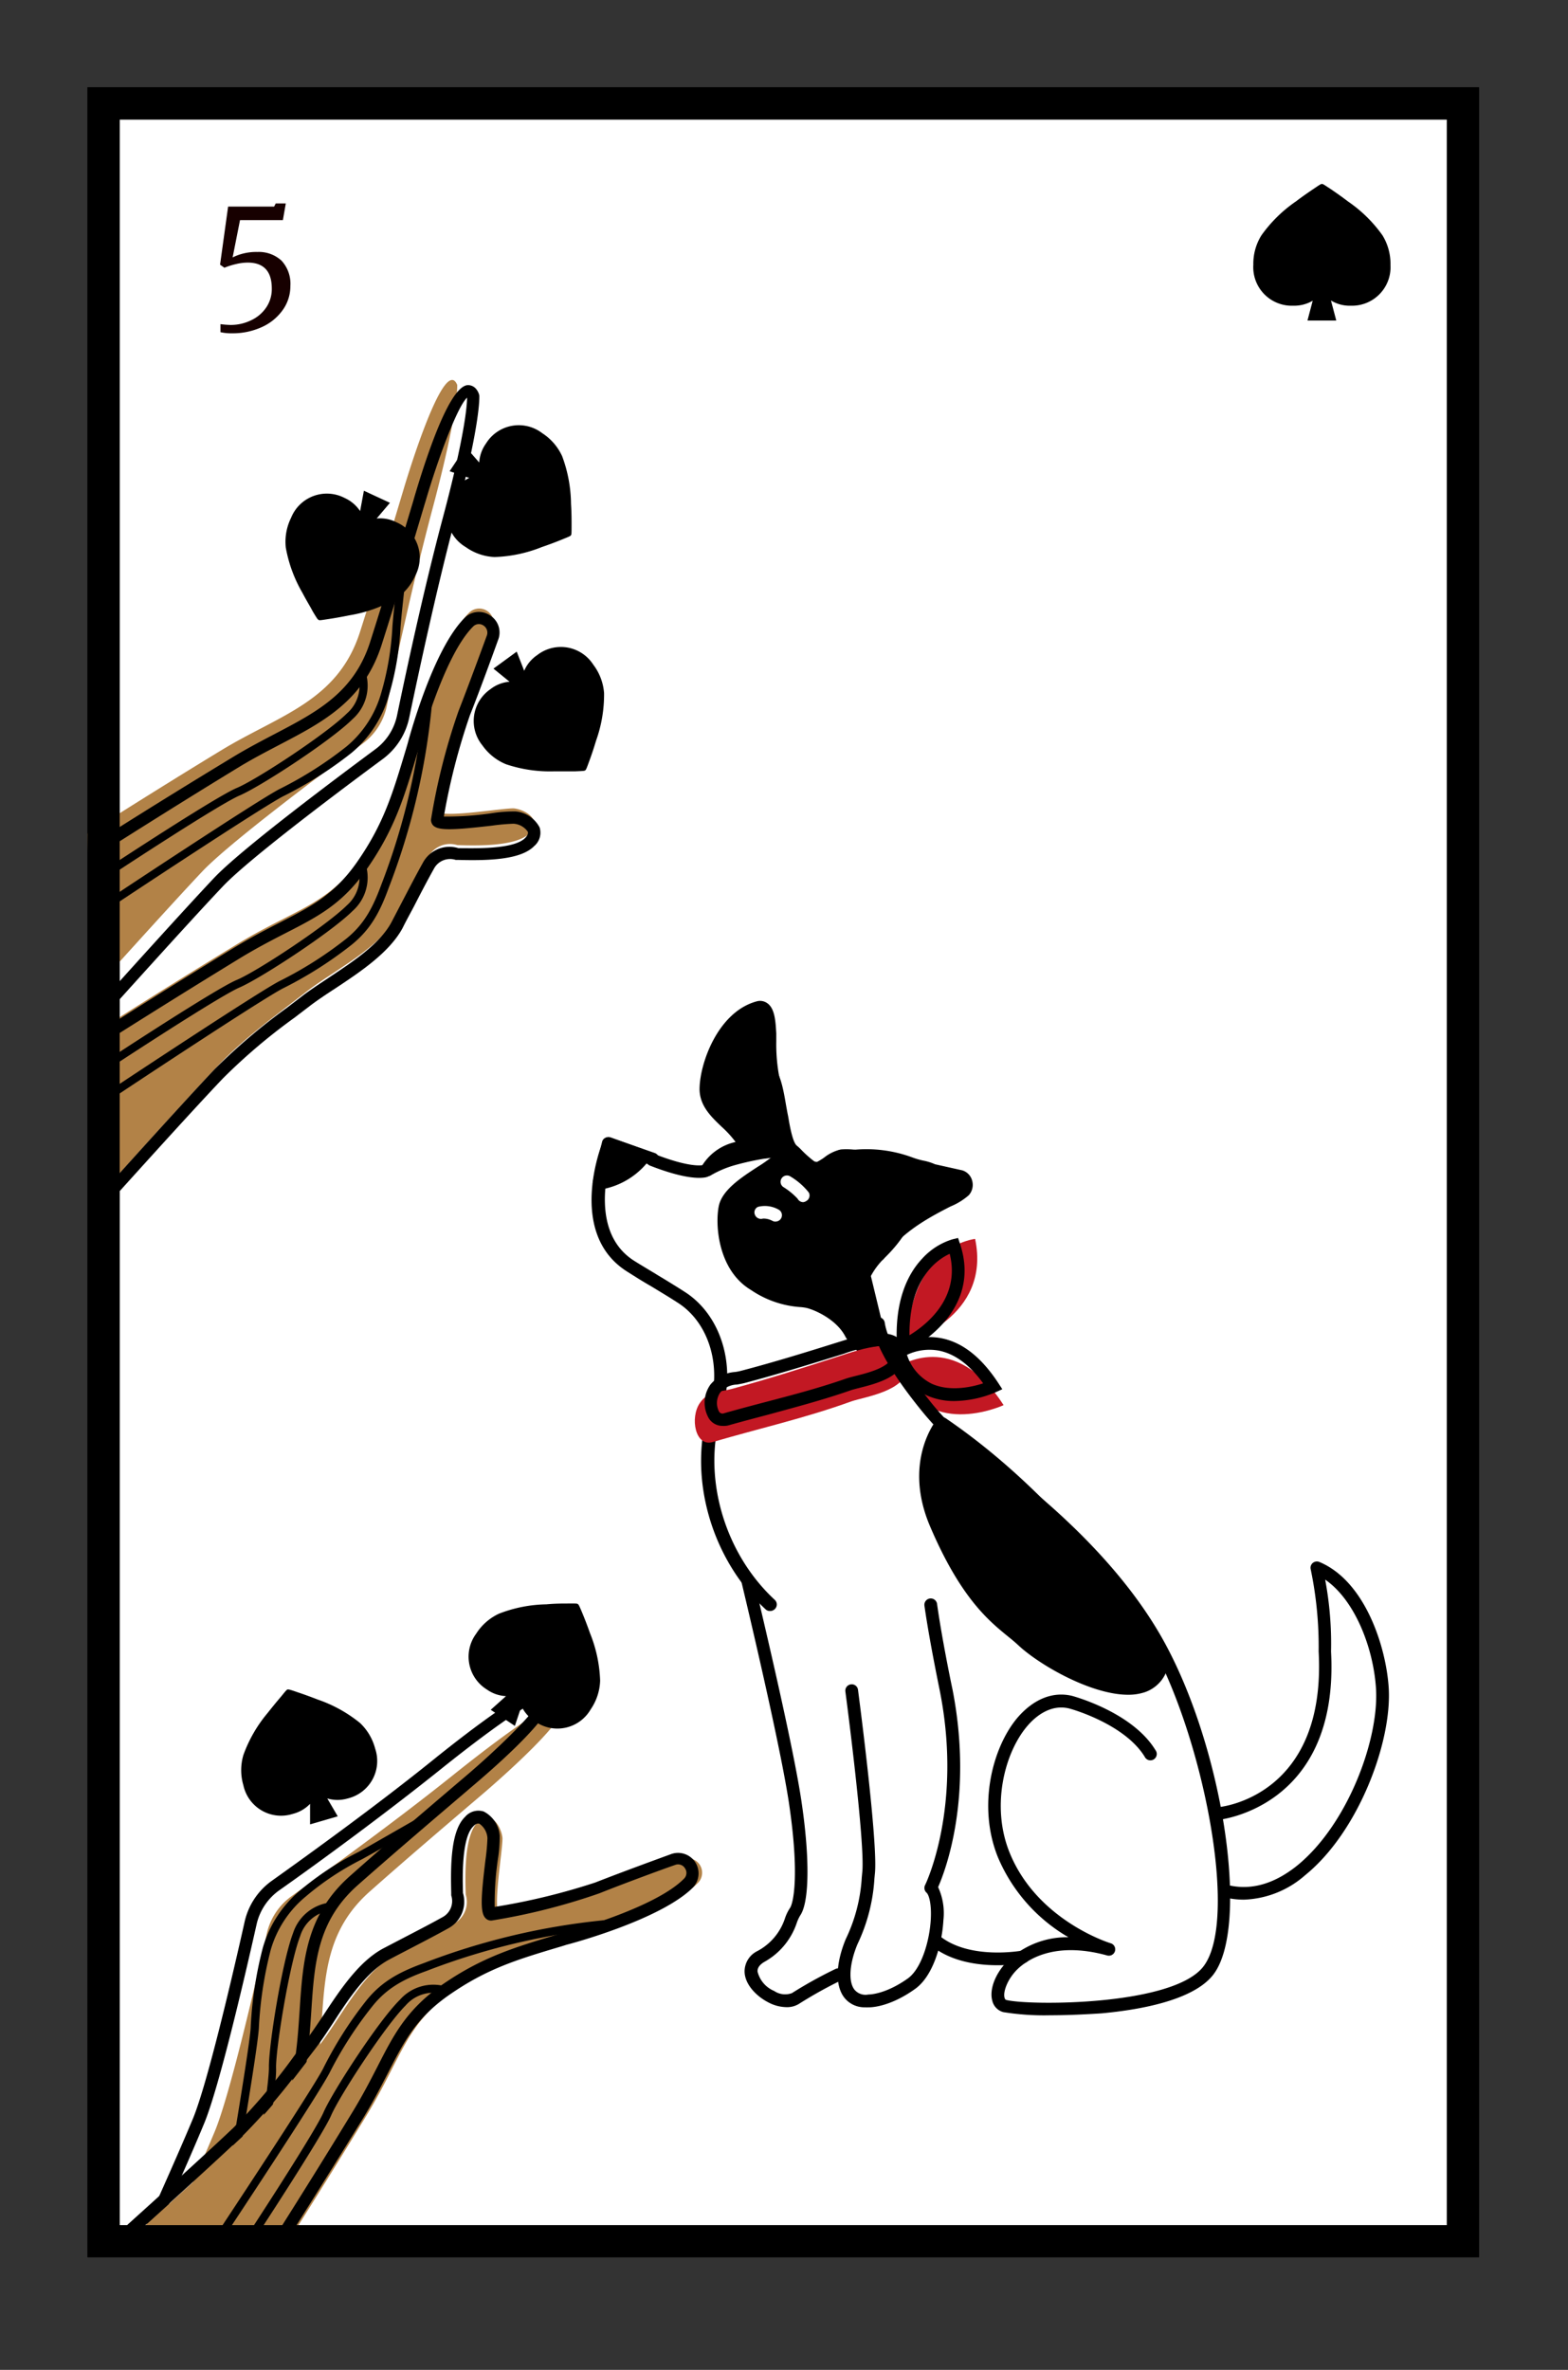 <svg id="圖層_1" data-name="圖層 1" xmlns="http://www.w3.org/2000/svg" viewBox="0 0 194.94 294.58"><rect x="0" y="0" width="194.94" height="294.58" fill="#333333" stroke="none"/><defs><style>.cls-1{fill:#fff;}.cls-2{fill:#170000;}.cls-3{fill:#c21823;}.cls-4{fill:#b28247;}</style></defs><title>新接龍</title><rect class="cls-1" x="12.88" y="12.85" width="169" height="265.73"/><path d="M183.88,280.58h-173V10.85h173Zm-169-4h165V14.85h-165Z"/><path class="cls-2" d="M28.64,40.39a5.77,5.77,0,0,0,2.6-.59,4.58,4.58,0,0,0,1.87-1.6,4.06,4.06,0,0,0,.68-2.33c0-2.15-1-3.23-3-3.23a6.31,6.31,0,0,0-1.47.19,9.18,9.18,0,0,0-1.42.45l-.54-.38,1-7.22h5.72l.2-.39h1.25l-.36,2.07H29.84L28.92,32a6.21,6.21,0,0,1,1.38-.5A6.54,6.54,0,0,1,32,31.32a4.16,4.16,0,0,1,3,1.08,4.23,4.23,0,0,1,1.1,3.15,5.1,5.1,0,0,1-.91,2.93,6.41,6.41,0,0,1-2.58,2.15,8.71,8.71,0,0,1-3.79.8,6,6,0,0,1-1.41-.14v-1A11.53,11.53,0,0,0,28.64,40.39Z"/><path d="M171.88,29.26a17.05,17.05,0,0,0-4.28-4.21c-.84-.64-1.62-1.18-2.12-1.52-1-.66-1-.66-1.13-.66s-.14,0-1.12.66c-.5.34-1.28.87-2.12,1.51a17.14,17.14,0,0,0-4.29,4.22,6.65,6.65,0,0,0-1,3.64A4.79,4.79,0,0,0,160.78,38a4.56,4.56,0,0,0,2.42-.62l-.65,2.46h3.58l-.66-2.49a4.45,4.45,0,0,0,2.46.65,4.79,4.79,0,0,0,4.94-5.06A6.76,6.76,0,0,0,171.88,29.26Z"/><path d="M102.74,152.27a58.19,58.19,0,0,0,1.7,8.62,1,1,0,0,0,1.62.48l1.18-2.54a10,10,0,0,1,2.1-3c1.9-1.83,5.13-5.66,2.64-8.65s-5.32-3.69-7.44-3.52c-1,.08-2.84,2-3.82,1.76-.51-.13-1.93-1.67-2.16-1.85a3.6,3.6,0,0,1-.91-1.84,2.86,2.86,0,0,1-1.14,2.6c-1.43,1.29-5.82,3.28-6.34,5.66-.47,2.15-.1,7.4,3.62,9.62a12.45,12.45,0,0,0,6.5,2.1,8.94,8.94,0,0,1,5.55,4.08,6.52,6.52,0,0,0,3.24,2.67l.81.38-2.5-10.35"/><path d="M109.89,169.66a.81.81,0,0,1-.34-.08l-.81-.38a7.34,7.34,0,0,1-3.61-3c-1.12-2.27-4.08-3.49-5-3.65a5.87,5.87,0,0,0-.67-.08,12.41,12.41,0,0,1-6.09-2.12c-4.16-2.48-4.48-8.23-4-10.47.43-2,2.86-3.56,4.81-4.83A19.45,19.45,0,0,0,96,143.78a2.17,2.17,0,0,0,.89-1.85.79.79,0,0,1,1.54-.37c.28,1.09.55,1.36.62,1.42a6.11,6.11,0,0,1,.48.45A11.27,11.27,0,0,0,101,144.7a7.49,7.49,0,0,0,1.47-.82,5.19,5.19,0,0,1,2.06-1c2.1-.17,5.22.35,8.11,3.81,2.09,2.51,1.1,6-2.71,9.72a9.09,9.09,0,0,0-1.66,2.2l2.43,10.05a.78.78,0,0,1-.26.8A.79.79,0,0,1,109.89,169.66ZM97.85,144A4.76,4.76,0,0,1,97,145a16.79,16.79,0,0,1-2,1.39c-1.62,1-3.83,2.49-4.13,3.85-.46,2.1,0,6.84,3.26,8.78a11,11,0,0,0,5.41,1.9c.3,0,.58,0,.83.1,1.33.24,4.73,1.72,6.1,4.5a5,5,0,0,0,2.19,2l-1.58-6.54-.37.8a.81.81,0,0,1-.17.24,1.73,1.73,0,0,1-1.64.45,1.84,1.84,0,0,1-1.28-1.26,60,60,0,0,1-1.73-8.75.77.77,0,0,1,.66-.89.79.79,0,0,1,.9.67,57.31,57.31,0,0,0,1.67,8.49.31.31,0,0,0,.17.21h.07l1.1-2.35a1.89,1.89,0,0,1,.11-.25,1.4,1.4,0,0,1,.09-.17,10.57,10.57,0,0,1,2.06-2.79c1.84-1.77,4.63-5.12,2.58-7.57-2.44-2.94-5-3.38-6.76-3.24a5.26,5.26,0,0,0-1.33.72c-.92.61-1.88,1.24-2.76,1a6.26,6.26,0,0,1-2.11-1.66l-.34-.33A2.09,2.09,0,0,1,97.85,144Z"/><path d="M95.71,200.25a.77.77,0,0,1-.53-.21c-6.83-6.31-9.73-16.64-7-25.12,1.59-5,0-10.44-3.84-12.94-1.06-.69-2.21-1.38-3.43-2.12-1-.57-1.93-1.16-2.94-1.8-7.52-4.73-3.23-15.73-3-16.2a.78.78,0,0,1,1-.45l5.43,1.91a.78.78,0,0,1,.48,1,.79.79,0,0,1-1,.49l-4.69-1.65c-.77,2.4-2.74,10.16,2.67,13.57,1,.63,2,1.21,2.92,1.78,1.23.74,2.39,1.45,3.47,2.15,4.39,2.88,6.28,9.07,4.49,14.73-2.51,7.92.2,17.58,6.6,23.49a.79.79,0,0,1,0,1.12A.83.83,0,0,1,95.71,200.25Z"/><path d="M105.39,161.89a2,2,0,0,1-.42,0,1.86,1.86,0,0,1-1.28-1.27,60.57,60.57,0,0,1-1.73-8.74.79.79,0,1,1,1.56-.22,58.77,58.77,0,0,0,1.67,8.49.31.31,0,0,0,.17.21h.09l2-3.73a.71.71,0,0,1,.19-.23c.07-.06,6.63-5.74,3.77-9.17-1.73-2.07-3.8-1.66-5.8-1.27a14,14,0,0,1-1.54.25,10,10,0,0,1-3.26-.25c-.5-.12-1.15-.7-2.33-1.87l-.38-.36c-.88-.68-1.23-2.26-1.56-4.1,0-.26-.09-.5-.13-.69-.07-.36-.14-.79-.22-1.25-.25-1.48-.62-3.7-1.39-4.28-1.67-1.24-4.21-2.58-4.92-2.52v.09c.07.43,1,3.42,1.19,3.79a9,9,0,0,1,1.41,4.21,12,12,0,0,0,.78,3.08,1,1,0,0,1-.08,1,1,1,0,0,1-.81.44,4.62,4.62,0,0,0-3.71,2.23,1.5,1.5,0,0,1-.92.61c-.8.16-2.77.18-6.95-1.46a.8.8,0,0,1-.44-1,.79.79,0,0,1,1-.44c4.06,1.59,5.67,1.46,6.06,1.38a6.29,6.29,0,0,1,4.1-2.79,14.75,14.75,0,0,1-.6-2.76,7.76,7.76,0,0,0-1.18-3.59A27.16,27.16,0,0,1,88.28,131a1.51,1.51,0,0,1,.75-1.56c1.73-.94,5.87,2,6.69,2.63,1.27.95,1.67,3.35,2,5.28.08.44.15.85.22,1.19s.09.45.13.73c.15.82.5,2.76,1,3.14a6.18,6.18,0,0,1,.52.48,13.52,13.52,0,0,0,1.66,1.48,8.32,8.32,0,0,0,2.69.19c.39,0,.86-.13,1.36-.22,2.11-.42,5-1,7.32,1.8,3.64,4.36-2.84,10.39-3.84,11.27l-2,3.75a.83.83,0,0,1-.16.21A1.8,1.8,0,0,1,105.39,161.89Z"/><path class="cls-1" d="M99.86,149.43a.79.79,0,0,1-.7-.43,8.66,8.66,0,0,0-1.77-1.45.78.78,0,0,1-.21-1.09.79.79,0,0,1,1.09-.22,8.35,8.35,0,0,1,2.29,2,.79.79,0,0,1-.34,1.06A.8.8,0,0,1,99.86,149.43Z"/><path d="M80.07,143.72l-4.45-1.56-1.16,4.92A8.76,8.76,0,0,0,80.07,143.72Z"/><path d="M74.46,147.87a.79.79,0,0,1-.77-.92s0-.11,1.16-5a.75.75,0,0,1,.39-.51.79.79,0,0,1,.64-.06L80.33,143a.78.78,0,0,1,.38,1.21,9.49,9.49,0,0,1-6.16,3.67Zm1.72-4.68c-.18.78-.45,1.95-.66,2.83a8.11,8.11,0,0,0,3.2-1.94Z"/><path d="M98,142.24s.79.49-3.14.95a35.05,35.05,0,0,0-3.57.77,14.19,14.19,0,0,0-3.39,1.44,5.46,5.46,0,0,1,4.5-2.77.21.21,0,0,0,.16-.31c-1.15-2.61-4.75-4-4.8-6.92s2.16-9,6.49-10.17c1.41-.38,1.44,2.32,1.47,3.32a27.46,27.46,0,0,0,.45,5.59c.62,2.68.67,5.63,1.83,8.1"/><path d="M87.9,146.19a.77.77,0,0,1-.56-.24.79.79,0,0,1-.09-1,6.53,6.53,0,0,1,4.2-3,12.91,12.91,0,0,0-1.72-1.88c-1.34-1.28-2.72-2.6-2.76-4.65,0-3.21,2.27-9.62,7.07-10.94a1.54,1.54,0,0,1,1.38.24c.93.68,1,2.28,1.09,3.73l0,1a21.93,21.93,0,0,0,.4,4.56c.22.94.37,1.91.52,2.85a19.22,19.22,0,0,0,1.21,5,.88.88,0,0,1,.17.75c-.14.66-.78,1.07-3.88,1.43a33.62,33.62,0,0,0-3.46.76,12.79,12.79,0,0,0-3.17,1.34A.79.79,0,0,1,87.9,146.19Zm9.69-3.28h0ZM94.48,126c-3.92,1.1-6,6.79-5.93,9.42,0,1.39,1.06,2.38,2.27,3.53A10.27,10.27,0,0,1,93.29,142a1.07,1.07,0,0,1,.06.66c.53-.12,1-.21,1.42-.26a17.07,17.07,0,0,0,2.28-.38,22.31,22.31,0,0,1-1.16-5c-.14-.91-.29-1.85-.49-2.73a23.34,23.34,0,0,1-.45-4.88l0-.87C94.87,126.46,94.6,126.06,94.48,126Z"/><path class="cls-1" d="M96.41,151.85a.85.85,0,0,1-.35-.08,2.37,2.37,0,0,0-1.2-.3.81.81,0,0,1-1-.46.75.75,0,0,1,.39-1,3.46,3.46,0,0,1,2.52.33.79.79,0,0,1-.35,1.5Z"/><path d="M104.54,143.69c2.43,0,5.37-.48,8.52.81,1.17.48,2.18.5,2.91.9l3.52.78a1.15,1.15,0,0,1,.37,1.8c-.88,1-7.76,3.18-10.64,8Z"/><path d="M109.22,156.76h-.07a.76.76,0,0,1-.66-.5L103.81,144a.79.79,0,0,1,.09-.73.77.77,0,0,1,.64-.34c.49,0,1,0,1.53,0a16.45,16.45,0,0,1,7.28.91,9.77,9.77,0,0,0,1.46.43,6.54,6.54,0,0,1,1.44.45l3.41.76.13.05a1.82,1.82,0,0,1,1.09,1.3,1.93,1.93,0,0,1-.43,1.73,8.08,8.08,0,0,1-2.29,1.41c-2.37,1.22-6.34,3.26-8.26,6.47A.79.79,0,0,1,109.22,156.76Zm-3.54-12.3,3.75,9.84c2.28-2.86,5.8-4.66,8-5.8a12.09,12.09,0,0,0,1.82-1,.4.4,0,0,0,.09-.34.3.3,0,0,0-.13-.19l-3.42-.76a.9.9,0,0,1-.21-.08,5.12,5.12,0,0,0-1.14-.36,10.31,10.31,0,0,1-1.69-.5,15.1,15.1,0,0,0-6.63-.79Z"/><path class="cls-3" d="M111.77,169.86s6.85-4.77,13,4.8C124.8,174.66,114.67,179.3,111.77,169.86Z"/><path class="cls-3" d="M121.23,154s-7.9.71-8.5,12.8C112.73,166.82,123.28,163.77,121.23,154Z"/><path d="M111.59,168.46l-.07-1.14c-.36-5.84,1.49-9.13,3.11-10.85a8.4,8.4,0,0,1,3.78-2.42l.7-.17.23.69c3,8.92-6.61,13.38-6.71,13.42Zm6.48-12.61c-1.55.71-5.06,3.09-5,10.12C115.15,164.7,119.44,161.36,118.07,155.85Z"/><path class="cls-3" d="M112.88,170c.53-4.69-6.74-2-8.31-1.5-4.54,1.47-9.06,2.92-13.65,4.16-1.42.38-2.88.21-3.92,1.75-1.24,1.81-.57,5.47,1.6,4.84,5.73-1.68,11.59-3,17.25-5.06C107.61,173.6,112.55,172.94,112.88,170Z"/><path d="M89.85,177.24a2,2,0,0,1-1.72-.93,3.87,3.87,0,0,1,.19-4.2,4.35,4.35,0,0,1,3.06-1.57,6.25,6.25,0,0,0,.84-.17c4.08-1.07,8.11-2.32,12-3.54l.26-.08c2.6-.83,5.77-1.62,7.28-.35a2.41,2.41,0,0,1,.75,2.33c-.34,2.44-3.6,3.27-5.76,3.81-.39.1-.74.19-1,.28-3.34,1.17-6.81,2.08-10.16,3-1.7.45-3.39.89-5.08,1.37A2.5,2.5,0,0,1,89.85,177.24Zm19.66-9.94a15.89,15.89,0,0,0-4.54.95l-.28.09c-3.91,1.22-8,2.48-12.07,3.56-.32.08-.64.14-1,.2a2.84,2.84,0,0,0-2.08,1,2.28,2.28,0,0,0-.15,2.35.5.5,0,0,0,.65.21c1.7-.48,3.4-.93,5.11-1.38,3.32-.87,6.76-1.77,10.06-2.93.31-.1.69-.2,1.13-.31,1.64-.41,4.38-1.11,4.57-2.5h0c.1-.66-.12-.85-.2-.91A1.91,1.91,0,0,0,109.51,167.3Z"/><path d="M118.67,174.15a8.31,8.31,0,0,1-3.43-.69,7.82,7.82,0,0,1-4.19-5.18l-.17-.55.47-.33a7.9,7.9,0,0,1,5.68-1.06c2.65.52,5,2.4,7.08,5.57l.5.77-.83.38A13.66,13.66,0,0,1,118.67,174.15Zm-5.91-5.74a6.07,6.07,0,0,0,3.12,3.61c2.26,1,5,.38,6.35-.07-1.66-2.29-3.5-3.66-5.48-4.06A6.49,6.49,0,0,0,112.76,168.41Z"/><path d="M97.74,249.49a4.92,4.92,0,0,1-2.25-.61c-1.42-.73-2.87-2.18-2.92-3.77a2.82,2.82,0,0,1,1.57-2.58,7.1,7.1,0,0,0,3.44-4.05,5.48,5.48,0,0,1,.63-1.31c.42-.58,1.22-4.09-.14-13.16-1.22-8-5.88-27.32-5.92-27.51a.79.79,0,0,1,1.53-.37c0,.19,4.72,19.53,5.94,27.64,1.09,7.22,1,12.71-.14,14.33a5,5,0,0,0-.43.94A8.69,8.69,0,0,1,95,243.88c-.84.51-.82,1-.82,1.18a3.52,3.52,0,0,0,2.07,2.42,2.43,2.43,0,0,0,2.2.27,54,54,0,0,1,5.41-3,.78.78,0,0,1,1.05.36.8.8,0,0,1-.36,1.06,53.5,53.5,0,0,0-5.23,2.92A2.8,2.8,0,0,1,97.74,249.49Z"/><path d="M107.56,249.51a3.17,3.17,0,0,1-2.65-1.28c-1.1-1.51-1-4.19.23-7.18a20.37,20.37,0,0,0,2-7.7l.06-.63c.39-3.58-2.07-22.28-2.1-22.47a.79.79,0,0,1,.68-.88.78.78,0,0,1,.89.67c.1.78,2.51,19.09,2.1,22.85l-.06.62a21.9,21.9,0,0,1-2.1,8.14c-1,2.4-1.16,4.62-.4,5.64a1.78,1.78,0,0,0,1.75.63c.11,0,2.1,0,4.91-2,1.67-1.2,2.7-4.61,2.85-7.37.1-1.84-.21-3-.53-3.29a.78.78,0,0,1-.18-.94c.05-.09,4.67-9.62,1.86-24,0-.05-1.3-6.21-1.94-10.73a.79.79,0,0,1,1.57-.22c.62,4.47,1.9,10.57,1.92,10.63,2.6,13.32-.85,22.44-1.79,24.57a7.73,7.73,0,0,1,.66,4.08c-.17,3.13-1.32,7-3.5,8.56-3.28,2.36-5.69,2.31-5.79,2.3A3,3,0,0,1,107.56,249.51Z"/><path d="M130.57,250.5a31.93,31.93,0,0,1-5.83-.39,1.91,1.91,0,0,1-1.37-1.4c-.4-1.43.38-3.44,1.94-5a10.69,10.69,0,0,1,7.52-2.91,20.92,20.92,0,0,1-8.76-9.93c-2.6-6.42-.66-13.77,2.48-17.42,2-2.28,4.36-3.22,6.74-2.65.32.09,7.51,2.06,10.36,6.74a.79.79,0,1,1-1.34.82c-2.54-4.14-9.34-6-9.41-6-2.37-.57-4.25,1.1-5.15,2.15-2.85,3.3-4.59,10-2.22,15.8,3.43,8.44,12.47,11.22,12.56,11.24a.79.79,0,0,1-.43,1.52c-6.69-1.85-10.09.63-11.24,1.78s-1.74,2.74-1.53,3.47c.06.24.18.27.23.28,2.78.7,20.31.76,24.36-4,4.79-5.63-.07-29.65-6.85-41.07-5.81-9.77-15.59-17.63-20.9-21.45a36.69,36.69,0,0,1-7.11-6.67c-3.71-4.56-5.78-8.17-6.18-10.73a.79.79,0,1,1,1.56-.24c.35,2.25,2.37,5.69,5.84,10a35.1,35.1,0,0,0,6.81,6.39c5.41,3.89,15.38,11.91,21.33,21.93,8,13.41,11.66,37.06,6.7,42.89-2.55,3-8.87,4.16-13.72,4.61C134.69,250.41,132.49,250.5,130.57,250.5Z"/><path d="M154.63,236.13a10,10,0,0,1-2.65-.36.79.79,0,0,1,.42-1.52c2.95.81,5.93,0,8.86-2.35,6.27-5.09,10.2-15.66,9.81-22-.31-5-2.6-11-6.32-13.55a43.13,43.13,0,0,1,.73,8.94c1.05,19.4-13.89,20.91-14,20.92a.8.8,0,0,1-.85-.72.78.78,0,0,1,.72-.85c.55,0,13.56-1.43,12.59-19.35a47.09,47.09,0,0,0-1-10.28.78.78,0,0,1,.29-.75.8.8,0,0,1,.79-.11c5.76,2.4,8.32,10.68,8.63,15.65.42,6.69-3.74,17.9-10.39,23.29A12.13,12.13,0,0,1,154.63,236.13Z"/><path d="M124,244.28c-2.4,0-5.63-.42-8.06-2.31a.78.78,0,0,1,1-1.24c3.74,2.89,10,1.75,10.1,1.74a.78.78,0,0,1,.92.62.8.8,0,0,1-.62.93A20.34,20.34,0,0,1,124,244.28Z"/><path d="M117.11,177s-3.91,4.79-.71,12.34c4.49,10.56,8.43,12.31,10.73,14.48,3.6,3.42,16.19,10,17.33,2.56C144.46,206.39,134.13,188.6,117.11,177Z"/><path d="M140.26,210.66c-4.66,0-11.16-3.78-13.72-6.21-.38-.35-.8-.7-1.3-1.1-2.32-1.9-5.84-4.76-9.63-13.67-3.36-7.93.67-13,.84-13.21a.85.85,0,0,1,1.14-.17c17,11.57,27.51,29.48,27.61,29.66a.85.85,0,0,1,.11.56,4.44,4.44,0,0,1-3,3.83A6.56,6.56,0,0,1,140.26,210.66ZM117.34,178.2c-.86,1.48-2.47,5.34-.15,10.81,3.62,8.52,6.81,11.12,9.13,13,.5.41,1,.79,1.4,1.19,2.81,2.67,10.5,6.74,14.06,5.52a2.68,2.68,0,0,0,1.78-2.17C142.22,204.33,132.46,188.78,117.34,178.2Z"/><path class="cls-4" d="M11.19,123.63s9.69-10.79,14-15.35c3.35-3.52,14.85-12.12,19.91-15.86a7.77,7.77,0,0,0,3-4.71c1-5,3.29-15.52,5.69-24.54,3.29-12.33,3.05-15.33,3.05-15.33-1.67-4-6.67,13-6.67,13-1.77,5.91-3.53,11.82-5.41,17.7C42,87.18,34.73,88.87,27.51,93.26c-5.58,3.39-11.12,6.86-16.63,10.35Z"/><path d="M14.26,108.51l-.55-.84c.53-.35,13.05-8.58,15.69-9.71,2.44-1,11.17-6.73,13.73-9.28a4.59,4.59,0,0,0,1.39-4.74l.94-.36a5.57,5.57,0,0,1-1.62,5.8c-2.68,2.68-11.49,8.41-14.05,9.5S14.39,108.42,14.26,108.51Z"/><path d="M14.76,112.13l-.55-.83c.72-.48,17.86-11.84,20.54-13.22a47.36,47.36,0,0,0,8.33-5.29,13.38,13.38,0,0,0,4.31-6.64,35.92,35.92,0,0,0,1.4-8.34c.07-.86.15-1.72.24-2.55q.36-3.24.69-6.48l1,.11q-.33,3.24-.68,6.48c-.09.83-.17,1.67-.24,2.53a36.26,36.26,0,0,1-1.46,8.57,14.51,14.51,0,0,1-4.62,7.1,48.34,48.34,0,0,1-8.5,5.4C32.58,100.32,14.94,112,14.76,112.13Z"/><path d="M13.75,125.46l-1.11-1c.09-.11,9.74-10.85,14-15.36,3.4-3.58,15.13-12.34,20-15.95a7,7,0,0,0,2.73-4.26c1.11-5.35,3.32-15.67,5.7-24.58,2.74-10.26,3-14,3-14.88-1.17,1.06-3.55,7.35-5.2,13l-.07.22c-1.71,5.74-3.49,11.68-5.35,17.49-2.23,7-7.35,9.64-12.77,12.47-1.58.83-3.22,1.68-4.84,2.66-4.93,3-10.21,6.29-16.62,10.35l-.8-1.27C18.89,100.25,24.18,97,29.13,94c1.66-1,3.32-1.87,4.92-2.71,5.36-2.8,10-5.21,12-11.6,1.85-5.79,3.62-11.73,5.34-17.46l.06-.22c1.88-6.39,4.57-14,6.7-14.14.33,0,1,.09,1.38,1.07l.06.22c0,.13.22,3.27-3.07,15.59C54.19,73.57,52,83.86,50.88,89.19a8.59,8.59,0,0,1-3.31,5.17c-4.85,3.58-16.49,12.28-19.82,15.77C23.48,114.63,13.85,125.36,13.75,125.46Z"/><path class="cls-4" d="M20.43,279.24s3.83-8.47,6.26-14.27c1.87-4.48,5.1-18.48,6.48-24.62a7.82,7.82,0,0,1,3.09-4.66c4.16-3,12.87-9.27,20.15-15.11,10-8,12.81-9,12.81-9C73.55,211.52,60,223,60,223c-4.69,4-9.39,8-14,12.09-6.79,6-5.39,13.39-6.5,21.76-.85,6.48-1.79,12.94-2.76,19.4Z"/><path d="M31.89,275.25l-1-.17c0-.15,2.57-15.31,2.54-18.09s1.65-13.15,3-16.69a5.55,5.55,0,0,1,4.65-3.82l0,1,0-.5,0,.5a4.56,4.56,0,0,0-3.76,3.18c-1.31,3.38-3,13.66-3,16.32C34.47,259.84,32,274.62,31.89,275.25Z"/><path d="M28.37,276.26l-1-.17c0-.21,3.62-21.07,3.79-24a48.46,48.46,0,0,1,1.52-10,14.55,14.55,0,0,1,4.62-7.1,37,37,0,0,1,7.27-4.79c.75-.41,1.49-.82,2.21-1.24l5.66-3.24.49.87q-2.84,1.6-5.64,3.24c-.73.42-1.48.83-2.23,1.25A35.08,35.08,0,0,0,38,235.75a13.4,13.4,0,0,0-4.34,6.61,48.24,48.24,0,0,0-1.48,9.76C32,255.13,28.51,275.4,28.37,276.26Z"/><path d="M18.8,278.89l-1.36-.62c0-.09,4.14-9.15,6.53-14.88,1.85-4.45,5.12-18.61,6.44-24.5a8.55,8.55,0,0,1,3.39-5.11c4.43-3.16,13-9.33,20.12-15.08,9.94-8,12.9-9,13-9.09l.23,0c1,0,1.42.51,1.54.83.75,2-5.16,7.54-10.24,11.83l-.37.32c-4.49,3.83-9.14,7.79-13.63,11.76-5,4.45-5.36,9.66-5.75,15.7-.12,1.8-.25,3.67-.5,5.6-.76,5.73-1.63,11.9-2.77,19.41L34,274.8c1.13-7.5,2-13.66,2.76-19.39.25-1.88.37-3.72.49-5.5.4-6.1.77-11.86,6.26-16.72,4.5-4,9.15-7.95,13.64-11.78l.38-.32c4.47-3.78,9.26-8.48,9.75-10-.77.35-4.1,2.11-12.4,8.76-7.19,5.77-15.73,12-20.18,15.13a7.11,7.11,0,0,0-2.8,4.22c-1.33,5.92-4.62,20.18-6.52,24.75C23,269.71,18.84,278.8,18.8,278.89Z"/><path class="cls-4" d="M13.19,147.71s9.69-10.78,14-15.34c3.2-3.36,7.11-6.15,10.77-9s9.28-5.49,11.41-9.51c1.3-2.45,2.54-4.93,3.89-7.36a3.06,3.06,0,0,1,3.6-1.45c2.09.06,7.3.24,9-1.49,1.53-1.57-.37-2.85-1.89-3.07-1-.15-9.72,1.41-9.6.23a78.88,78.88,0,0,1,3.33-13.17c1.5-3.83,3.51-9.38,3.51-9.38a1.79,1.79,0,0,0-2.9-2C54.41,80.1,51.4,91.59,51.4,91.59c-1.77,5.91-2.88,9.87-6.41,14.93-4.16,6-8.26,6.44-15.48,10.82q-8.37,5.1-16.63,10.36Z"/><path d="M14.26,132.36l-.55-.84c.53-.35,13.05-8.57,15.69-9.7,2.44-1,11.17-6.74,13.73-9.29a4.61,4.61,0,0,0,1.39-4.73l.94-.36a5.55,5.55,0,0,1-1.62,5.79c-2.69,2.68-11.49,8.41-14.05,9.51S14.39,132.28,14.26,132.36Z"/><path d="M14.76,136l-.55-.83c.72-.48,17.86-11.84,20.54-13.22a47.36,47.36,0,0,0,8.33-5.29c2.2-1.78,3.28-3.86,4.31-6.65a84.77,84.77,0,0,0,5.3-22.36l.09-.92,1,.11-.1.91a85.5,85.5,0,0,1-5.35,22.6c-1.09,3-2.24,5.17-4.62,7.09a49.1,49.1,0,0,1-8.5,5.4C32.58,124.17,14.94,135.87,14.76,136Z"/><path d="M13.75,149.31l-1.11-1c.09-.11,9.74-10.85,14-15.36a74,74,0,0,1,9-7.66l1.82-1.39c1-.78,2.17-1.54,3.4-2.36,3-2,6.36-4.19,7.81-6.91l1.43-2.74c.8-1.53,1.61-3.1,2.47-4.64A3.75,3.75,0,0,1,57,105.43h0c1.88,0,6.87.19,8.29-1.27.29-.3.4-.56.33-.77a2.33,2.33,0,0,0-1.78-1,25.81,25.81,0,0,0-2.68.24c-4.78.55-6.6.63-7.28,0a1,1,0,0,1-.29-.79A79.12,79.12,0,0,1,57,88.4c1.48-3.78,3.49-9.31,3.51-9.36a1.05,1.05,0,0,0-.41-1.29,1,1,0,0,0-1.27.12c-3.71,3.67-6.69,14.89-6.72,15l-.2.66c-1.65,5.54-2.84,9.54-6.32,14.51-3,4.33-6.12,5.92-10.05,7.93-1.65.85-3.52,1.81-5.65,3.1-4.9,3-10.18,6.27-16.62,10.35l-.8-1.26c6.44-4.09,11.73-7.38,16.65-10.37,2.17-1.32,4.06-2.29,5.74-3.15,3.88-2,6.69-3.43,9.51-7.46,3.33-4.77,4.43-8.48,6.11-14.08l.19-.64c.12-.45,3.1-11.7,7.11-15.67a2.46,2.46,0,0,1,3.14-.3,2.5,2.5,0,0,1,1,3.07s-2,5.58-3.51,9.38a80.39,80.39,0,0,0-3.23,12.56,38.88,38.88,0,0,0,5.85-.4,17.91,17.91,0,0,1,3.06-.24,3.73,3.73,0,0,1,3,2,2.18,2.18,0,0,1-.68,2.31c-1.65,1.7-5.68,1.82-9.4,1.72l-.35,0A2.27,2.27,0,0,0,53.94,108c-.85,1.52-1.66,3.08-2.44,4.6-.48.92-1,1.84-1.45,2.76-1.62,3-5.17,5.39-8.3,7.46-1.21.79-2.35,1.54-3.32,2.29l-1.82,1.39A72.53,72.53,0,0,0,27.76,134C23.48,138.48,13.85,149.21,13.75,149.31Z"/><path class="cls-4" d="M15.24,279.16s10.79-9.68,15.34-14c3.36-3.19,6.15-7.1,9-10.76s5.5-9.28,9.51-11.41c2.45-1.31,4.93-2.54,7.36-3.89a3.07,3.07,0,0,0,1.45-3.61c-.06-2.08-.24-7.29,1.49-9,1.57-1.54,2.85.37,3.07,1.88.15,1-1.41,9.73-.23,9.61a80.1,80.1,0,0,0,13.17-3.34c3.83-1.5,9.38-3.51,9.38-3.51a1.8,1.8,0,0,1,2,2.91C82.85,238,71.36,241,71.36,241c-5.9,1.77-9.87,2.87-14.93,6.41-6,4.16-6.44,8.25-10.82,15.47q-5.1,8.37-10.36,16.64Z"/><path d="M31.43,278.65l-.84-.55c.09-.13,8.53-13,9.63-15.53s6.82-11.37,9.5-14a5.55,5.55,0,0,1,5.8-1.62l-.37.93a4.57,4.57,0,0,0-4.72,1.4c-2.56,2.56-8.25,11.29-9.29,13.73C40,265.59,31.78,278.12,31.43,278.65Z"/><path d="M27.8,278.15,27,277.6c.12-.18,11.81-17.82,13.16-20.45a48.34,48.34,0,0,1,5.4-8.5c1.92-2.38,4.14-3.54,7.09-4.62a85.75,85.75,0,0,1,22.6-5.36l.91-.09.11,1-.92.1A84.69,84.69,0,0,0,53,245c-2.79,1-4.87,2.11-6.65,4.31A48.11,48.11,0,0,0,41,257.6C39.65,260.28,28.28,277.42,27.8,278.15Z"/><path d="M34.79,279.88l-1.27-.8c4.07-6.42,7.35-11.7,10.35-16.63,1.29-2.12,2.25-4,3.1-5.65,2-3.92,3.6-7,7.93-10.05,5-3.47,9-4.67,14.52-6.32l.63-.19c.14,0,11.36-3,15-6.73a1,1,0,0,0,.12-1.26,1,1,0,0,0-1.27-.42c-.07,0-5.6,2-9.38,3.51a78.09,78.09,0,0,1-13.36,3.38.93.93,0,0,1-.8-.29c-.66-.67-.59-2.49,0-7.28a25.92,25.92,0,0,0,.24-2.67,2.35,2.35,0,0,0-1-1.79c-.21-.06-.47,0-.77.34-1.46,1.42-1.32,6.41-1.27,8.28v0a3.76,3.76,0,0,1-1.82,4.38c-1.53.85-3.11,1.67-4.63,2.46-.92.48-1.84.95-2.75,1.44-2.72,1.44-5,4.82-6.91,7.8-.81,1.23-1.58,2.4-2.36,3.41l-1.39,1.81a74.12,74.12,0,0,1-7.66,9c-4.51,4.29-15.25,13.93-15.36,14l-1-1.12c.1-.09,10.83-9.72,15.33-14a74.13,74.13,0,0,0,7.5-8.85c.46-.62.93-1.23,1.39-1.83.75-1,1.5-2.1,2.3-3.31,2.06-3.13,4.4-6.68,7.45-8.31l2.76-1.44c1.52-.79,3.09-1.6,4.6-2.44a2.27,2.27,0,0,0,1.09-2.71l0-.35c-.1-3.73,0-7.75,1.72-9.41a2.17,2.17,0,0,1,2.31-.67,3.69,3.69,0,0,1,2,3,17.87,17.87,0,0,1-.24,3,37.68,37.68,0,0,0-.39,5.86A81.15,81.15,0,0,0,74,234c3.8-1.49,9.35-3.5,9.4-3.52a2.55,2.55,0,0,1,2.75,4.14c-4,4-15.22,7-15.7,7.11l-.6.19c-5.61,1.67-9.31,2.78-14.09,6.11-4,2.82-5.47,5.62-7.46,9.51-.86,1.67-1.83,3.57-3.15,5.74C42.15,268.16,38.86,273.45,34.79,279.88Z"/><path d="M62.92,95a17.19,17.19,0,0,0,5.94.88c1,0,2,0,2.61,0,1.17-.05,1.2-.06,1.29-.13s.12-.09.52-1.2c.21-.56.52-1.46.82-2.47a17,17,0,0,0,1-5.93,6.66,6.66,0,0,0-1.34-3.53,4.79,4.79,0,0,0-7-1.17,4.44,4.44,0,0,0-1.59,1.93L64.24,81l-2.89,2.11,2,1.63a4.42,4.42,0,0,0-2.37.92,4.8,4.8,0,0,0-1,7A6.67,6.67,0,0,0,62.92,95Z"/><path d="M44.76,214.17a17.1,17.1,0,0,0-5.25-2.91c-1-.39-1.87-.7-2.45-.89C36,210,35.92,210,35.8,210s-.14,0-.9.94c-.4.46-1,1.19-1.64,2a17.1,17.1,0,0,0-3,5.21,6.63,6.63,0,0,0,0,3.77,4.79,4.79,0,0,0,6.13,3.55,4.51,4.51,0,0,0,2.16-1.25l0,2.55,3.44-1-1.3-2.22a4.48,4.48,0,0,0,2.54,0,4.79,4.79,0,0,0,3.41-6.2A6.72,6.72,0,0,0,44.76,214.17Z"/><path d="M74.61,208.91A17.2,17.2,0,0,0,73.35,203c-.35-1-.7-1.88-.93-2.44-.45-1.08-.48-1.1-.58-1.17s-.12-.08-1.3-.07c-.6,0-1.55,0-2.6.1a17,17,0,0,0-5.9,1.16,6.71,6.71,0,0,0-2.84,2.49,4.8,4.8,0,0,0,1.35,6.95,4.44,4.44,0,0,0,2.36.81l-1.9,1.7,3,2,.82-2.45a4.48,4.48,0,0,0,1.7,1.9,4.78,4.78,0,0,0,6.91-1.51A6.68,6.68,0,0,0,74.61,208.91Z"/><path d="M35.53,68.06a17.19,17.19,0,0,0,2.07,5.63c.49.94,1,1.76,1.27,2.29.6,1,.62,1,.73,1.07s.13.07,1.3-.11c.6-.09,1.53-.25,2.56-.46a17.09,17.09,0,0,0,5.68-2,6.66,6.66,0,0,0,2.46-2.87,4.79,4.79,0,0,0-2.31-6.69,4.47,4.47,0,0,0-2.46-.47l1.65-1.95L45.24,61l-.47,2.53a4.58,4.58,0,0,0-1.94-1.64,4.79,4.79,0,0,0-6.64,2.47A6.71,6.71,0,0,0,35.53,68.06Z"/><path d="M61.48,69.24A17.17,17.17,0,0,0,67.36,68c1-.34,1.88-.68,2.44-.91,1.09-.44,1.11-.46,1.18-.56s.08-.13.08-1.3c0-.61,0-1.55-.07-2.61a17.37,17.37,0,0,0-1.1-5.91,6.72,6.72,0,0,0-2.47-2.86,4.79,4.79,0,0,0-7,1.28,4.49,4.49,0,0,0-.84,2.36l-1.68-1.92-2,3,2.44.84a4.52,4.52,0,0,0-1.92,1.68A4.8,4.8,0,0,0,57.9,68,6.68,6.68,0,0,0,61.48,69.24Z"/><path d="M183.88,280.58h-173V10.85h173Zm-169-4h165V14.85h-165Z"/></svg>